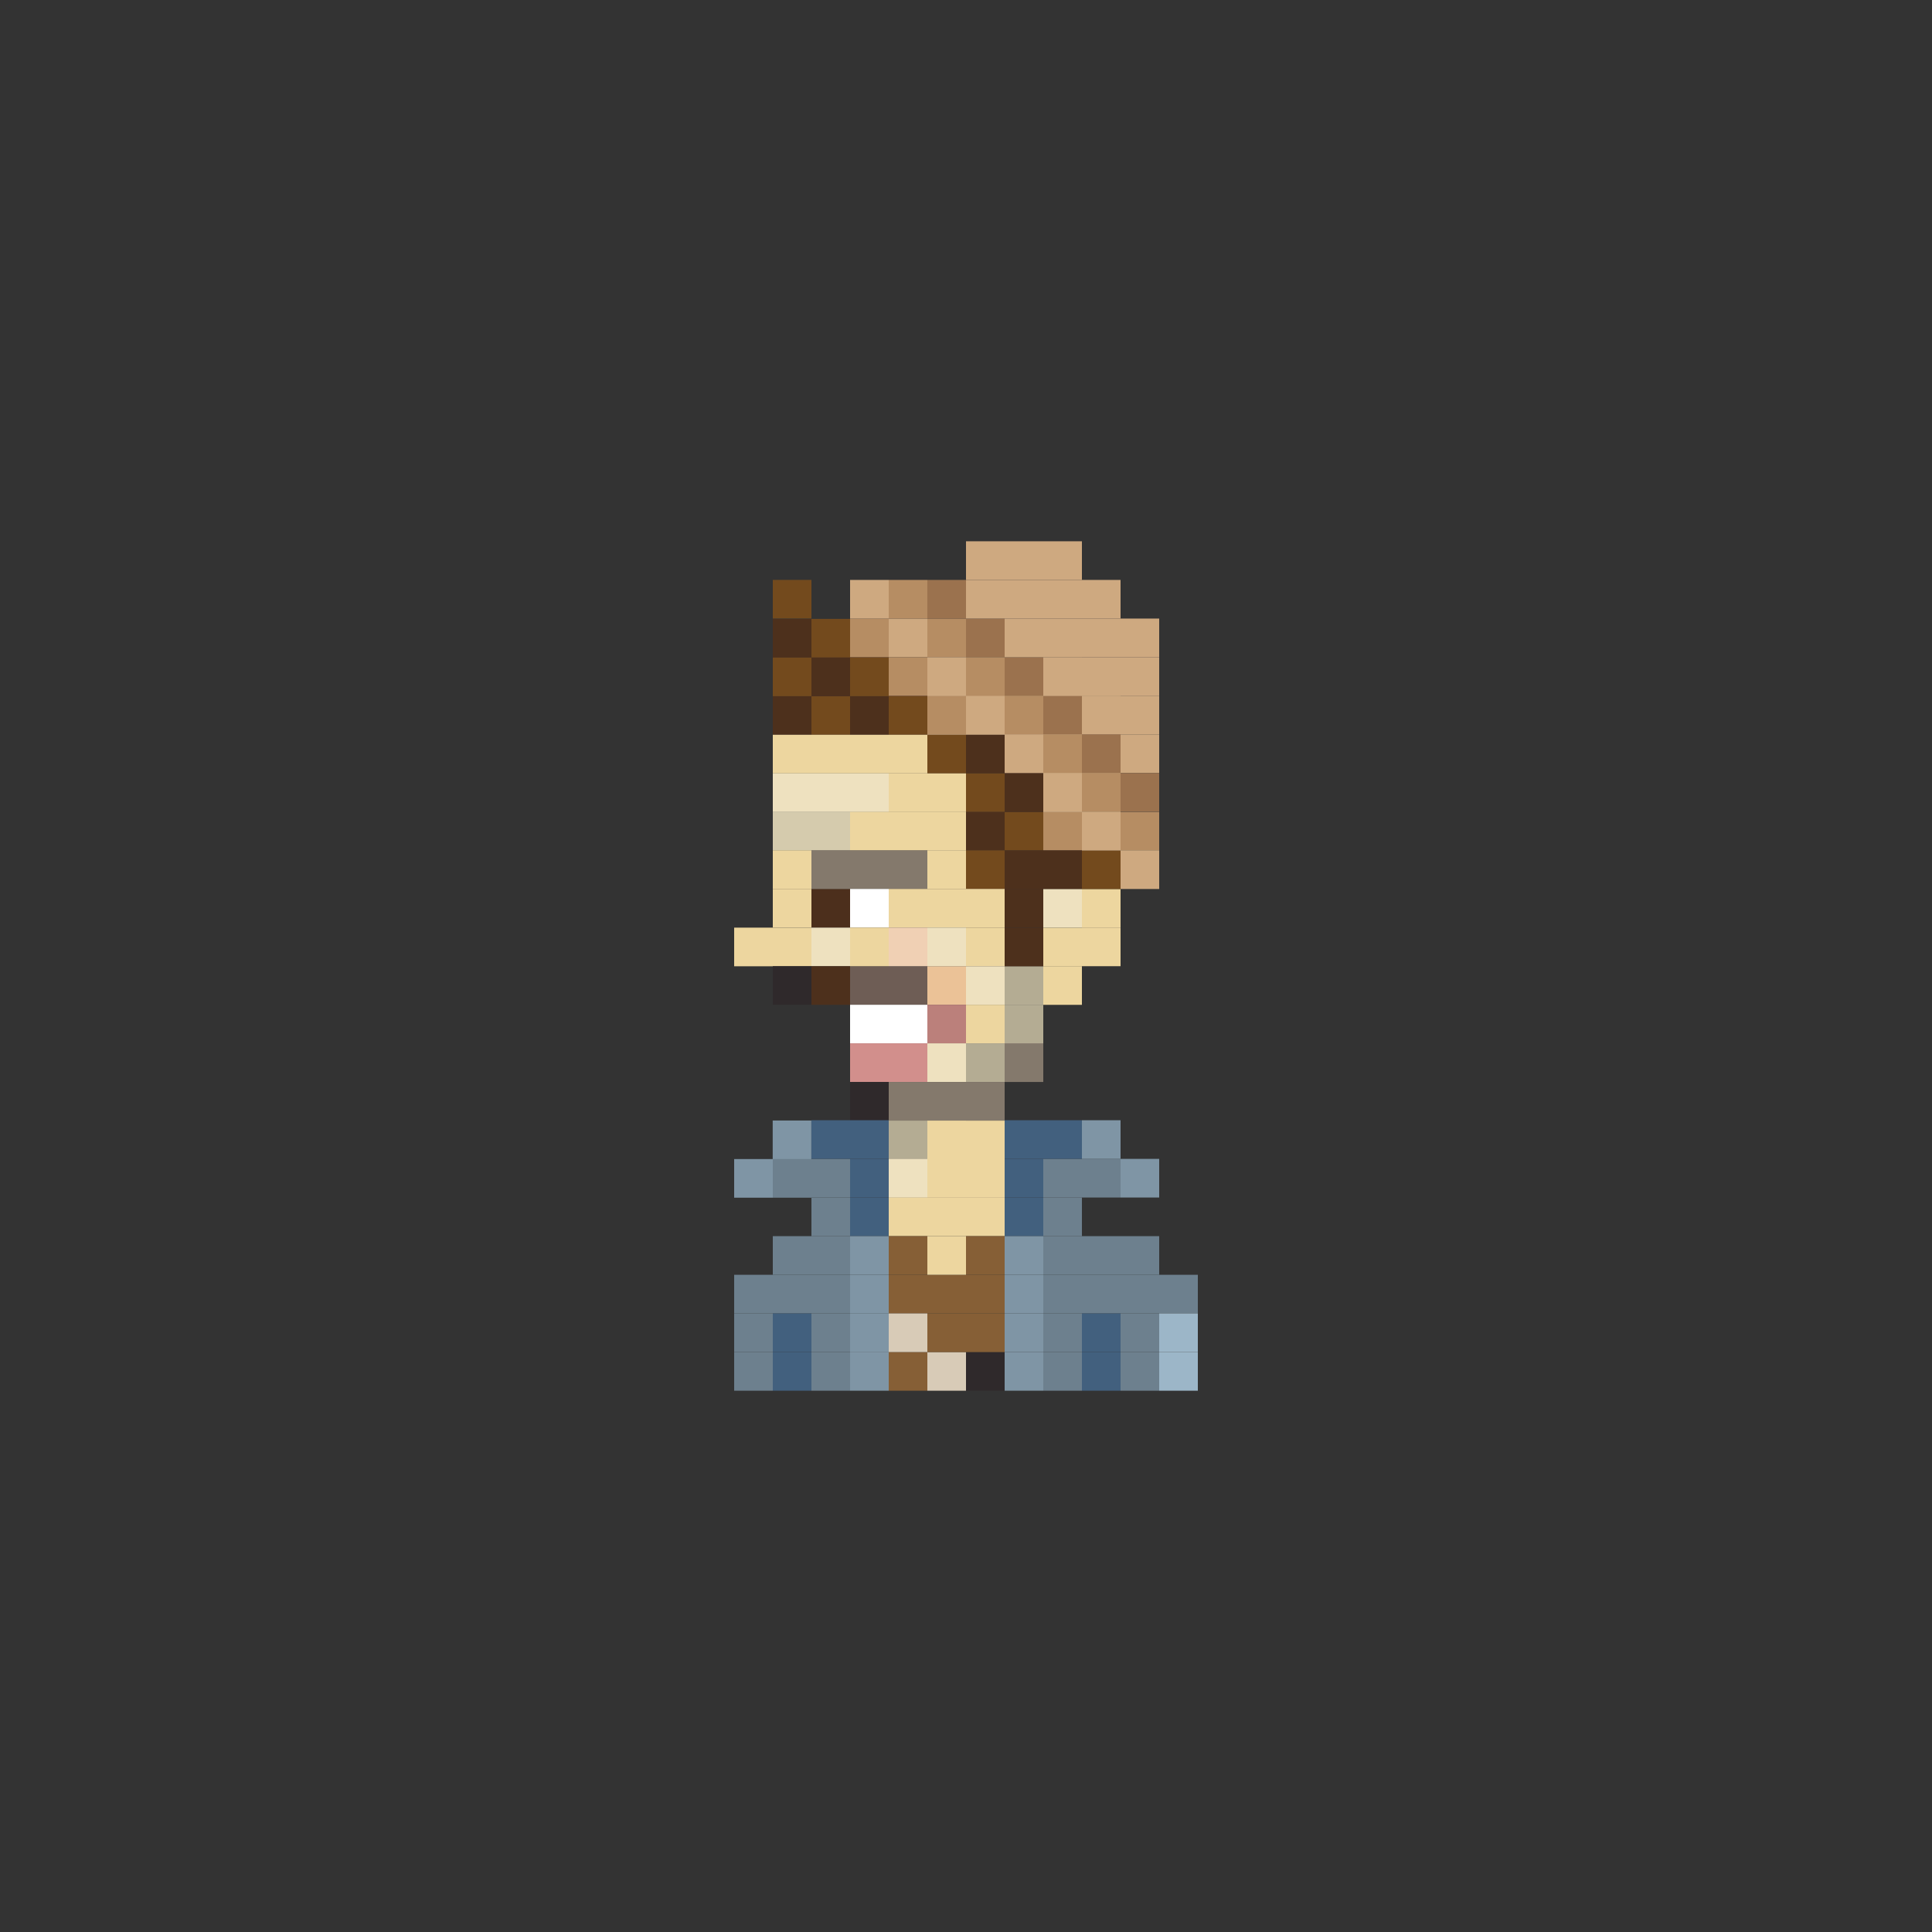 <?xml version="1.0" encoding="utf-8"?>
<!-- Generator: Adobe Illustrator 16.0.0, SVG Export Plug-In . SVG Version: 6.00 Build 0)  -->
<!DOCTYPE svg PUBLIC "-//W3C//DTD SVG 1.1//EN" "http://www.w3.org/Graphics/SVG/1.1/DTD/svg11.dtd">
<svg version="1.1" id="Layer_1" xmlns="http://www.w3.org/2000/svg" xmlns:xlink="http://www.w3.org/1999/xlink" x="0px" y="0px"
	 width="300px" height="300px" viewBox="0 0 300 300" enable-background="new 0 0 300 300" xml:space="preserve">
<rect x="0" y="0" width="300" height="300" fill="#333333" stroke="none"/>
<g>
	<rect x="168" y="144.031" fill="#EDD69F" width="6" height="6"/>
	<rect x="168" y="138.043" fill="#EDD69F" width="6" height="6"/>
	<rect x="120" y="96.105" fill="#4D301C" width="6" height="6"/>
	<rect x="120" y="90.047" fill="#734A1D" width="6" height="6"/>
	<rect x="126" y="96.105" fill="#734A1D" width="6" height="6"/>
	<rect x="132" y="96.105" fill="#4D301C" width="6" height="6"/>
	<rect x="120" y="108.094" fill="#4D301C" width="6" height="6"/>
	<rect x="126" y="108.094" fill="#734A1D" width="6" height="6"/>
	<rect x="132" y="108.094" fill="#4D301C" width="6" height="6"/>
	<rect x="138" y="108.094" fill="#734A1D" width="6" height="6"/>
	<rect x="144" y="108.094" fill="#CEA980" width="6" height="6"/>
	<rect x="150" y="108.094" fill="#CEA980" width="6" height="6"/>
	<rect x="120" y="114.094" fill="#EDD69F" width="6" height="6"/>
	<rect x="126" y="114.094" fill="#EDD69F" width="6" height="6"/>
	<rect x="132" y="114.094" fill="#EDD69F" width="6" height="6"/>
	<rect x="138" y="114.094" fill="#EDD69F" width="6" height="6"/>
	<rect x="144" y="114.094" fill="#734A1D" width="6" height="6"/>
	<rect x="150" y="114.094" fill="#4D301C" width="6" height="6"/>
	<rect x="120" y="120.094" fill="#EEE1BF" width="6" height="6"/>
	<rect x="126" y="120.094" fill="#EEE1BF" width="6" height="6"/>
	<rect x="120" y="126.07" fill="#D5CBAD" width="6" height="6"/>
	<rect x="126" y="126.07" fill="#D5CBAD" width="6" height="6"/>
	<rect x="120" y="138.031" fill="#EDD69F" width="6" height="6"/>
	<rect x="126" y="138.031" fill="#4C2F1C" width="6" height="6"/>
	<rect x="120" y="144.043" fill="#EDD69F" width="6" height="6"/>
	<rect x="126" y="144.043" fill="#EEE1BF" width="6" height="6"/>
	<rect x="120" y="150.031" fill="#2F292B" width="6" height="6"/>
	<rect x="114" y="144.043" fill="#EDD69F" width="6" height="6"/>
	<rect x="126" y="150.031" fill="#4D301C" width="6" height="6"/>
	<rect x="138" y="150.031" fill="#6E5D55" width="6" height="6"/>
	<rect x="132" y="150.031" fill="#6E5D55" width="6" height="6"/>
	<rect x="144" y="150.031" fill="#EBC297" width="6" height="6"/>
	<rect x="156" y="150.031" fill="#B4AC93" width="6" height="6"/>
	<rect x="150" y="150.031" fill="#EEE1BF" width="6" height="6"/>
	<rect x="138" y="156.02" fill="#FFFFFF" width="6" height="6"/>
	<rect x="132" y="156.02" fill="#FFFFFF" width="6" height="6"/>
	<rect x="144" y="156.02" fill="#BB807B" width="6" height="6"/>
	<rect x="150" y="156.02" fill="#EDD69F" width="6" height="6"/>
	<rect x="138" y="162.008" fill="#D28F8C" width="6" height="6"/>
	<rect x="132" y="162.008" fill="#D28F8C" width="6" height="6"/>
	<rect x="144" y="162.008" fill="#EEE1BF" width="6" height="6"/>
	<rect x="150" y="162.008" fill="#B4AC93" width="6" height="6"/>
	<rect x="138" y="168.008" fill="#84796C" width="6" height="6"/>
	<rect x="132" y="168.008" fill="#2F292B" width="6" height="6"/>
	<rect x="144" y="168.008" fill="#84796C" width="6" height="6"/>
	<rect x="138" y="174.008" fill="#B4AC93" width="6" height="6"/>
	<rect x="144" y="174.008" fill="#EDD69F" width="6" height="6"/>
	<rect x="150" y="174.008" fill="#EDD69F" width="6" height="6"/>
	<rect x="138" y="179.977" fill="#EEE1BF" width="6" height="6"/>
	<rect x="144" y="179.977" fill="#EDD69F" width="6" height="6"/>
	<rect x="150" y="179.977" fill="#EDD69F" width="6" height="6"/>
	<rect x="150" y="168.008" fill="#84796C" width="6" height="6"/>
	<rect x="162" y="150.031" fill="#EDD69F" width="6" height="6"/>
	<rect x="156" y="144.043" fill="#4D301C" width="6" height="6"/>
	<rect x="162" y="144.043" fill="#EDD69F" width="6" height="6"/>
	<rect x="156" y="162.008" fill="#84796C" width="6" height="6"/>
	<rect x="156" y="156.02" fill="#B4AC93" width="6" height="6"/>
	<rect x="156" y="138.031" fill="#4D301C" width="6" height="6"/>
	<rect x="162" y="138.031" fill="#EEE1BF" width="6" height="6"/>
	<rect x="156" y="126.07" fill="#734A1D" width="6" height="6"/>
	<rect x="162" y="126.07" fill="#B68D63" width="6" height="6"/>
	<rect x="132" y="120.094" fill="#EEE1BF" width="6" height="6"/>
	<rect x="138" y="120.094" fill="#EDD69F" width="6" height="6"/>
	<rect x="144" y="120.094" fill="#EDD69F" width="6" height="6"/>
	<rect x="150" y="120.094" fill="#734A1D" width="6" height="6"/>
	<rect x="132" y="126.07" fill="#EDD69F" width="6" height="6"/>
	<rect x="138" y="126.07" fill="#EDD69F" width="6" height="6"/>
	<rect x="144" y="126.07" fill="#EDD69F" width="6" height="6"/>
	<rect x="150" y="126.07" fill="#4D301C" width="6" height="6"/>
	<rect x="120" y="132.043" fill="#EDD69F" width="6" height="6"/>
	<rect x="126" y="132.043" fill="#84796C" width="6" height="6"/>
	<rect x="156" y="132.043" fill="#4D301C" width="6" height="6"/>
	<rect x="162" y="132.043" fill="#4D301C" width="6" height="6"/>
	<rect x="168" y="132.043" fill="#734A1D" width="6" height="6"/>
	<rect x="132" y="132.043" fill="#84796C" width="6" height="6"/>
	<rect x="138" y="132.043" fill="#84796C" width="6" height="6"/>
	<rect x="144" y="132.043" fill="#EDD69F" width="6" height="6"/>
	<rect x="150" y="132.043" fill="#734A1D" width="6" height="6"/>
	<rect x="132" y="138.031" fill="#FFFFFF" width="6" height="6"/>
	<rect x="138" y="138.031" fill="#EDD69F" width="6" height="6"/>
	<rect x="144" y="138.031" fill="#EDD69F" width="6" height="6"/>
	<rect x="150" y="138.031" fill="#EDD69F" width="6" height="6"/>
	<rect x="132" y="144.031" fill="#EDD69F" width="6" height="6"/>
	<rect x="138" y="144.031" fill="#F0D0B4" width="6" height="6"/>
	<rect x="144" y="144.031" fill="#EEE1BF" width="6" height="6"/>
	<rect x="150" y="144.031" fill="#EDD69F" width="6" height="6"/>
	<rect x="156" y="108.094" fill="#CEA980" width="6" height="6"/>
	<rect x="162" y="108.094" fill="#CEA980" width="6" height="6"/>
	<rect x="120" y="102.105" fill="#734A1D" width="6" height="6"/>
	<rect x="126" y="102.105" fill="#4D301C" width="6" height="6"/>
	<rect x="132" y="102.105" fill="#734A1D" width="6" height="6"/>
	<rect x="138" y="102.105" fill="#4D301C" width="6" height="6"/>
	<rect x="144" y="102.105" fill="#CEA980" width="6" height="6"/>
	<rect x="150" y="102.105" fill="#CEA980" width="6" height="6"/>
	<rect x="156" y="102.105" fill="#CEA980" width="6" height="6"/>
	<rect x="162" y="102.105" fill="#CEA980" width="6" height="6"/>
	<rect x="168" y="108.047" fill="#CEA980" width="6" height="6"/>
	<rect x="156" y="114.094" fill="#4D301C" width="6" height="6"/>
	<rect x="162" y="114.094" fill="#CEA980" width="6" height="6"/>
	<rect x="156" y="120.094" fill="#4D301C" width="6" height="6"/>
	<rect x="162" y="120.094" fill="#CEA980" width="6" height="6"/>
	<rect x="168" y="114.094" fill="#CEA980" width="6" height="6"/>
	<rect x="168" y="120.094" fill="#CEA980" width="6" height="6"/>
	<rect x="168" y="126.07" fill="#CEA980" width="6" height="6"/>
	<rect x="174" y="126.07" fill="#B68D63" width="6" height="6"/>
	<rect x="174" y="132.043" fill="#CEA980" width="6" height="6"/>
	<rect x="138" y="185.949" fill="#EDD69F" width="6" height="6"/>
	<rect x="144" y="185.949" fill="#EDD69F" width="6" height="6"/>
	<rect x="156" y="179.949" fill="#42607E" width="6" height="6"/>
	<rect x="156" y="173.949" fill="#42607E" width="6" height="6"/>
	<rect x="162" y="179.949" fill="#6D808E" width="6" height="6"/>
	<rect x="162" y="173.949" fill="#42607E" width="6" height="6"/>
	<rect x="168" y="179.949" fill="#6D808E" width="6" height="6"/>
	<rect x="168" y="173.949" fill="#7F95A5" width="6" height="6"/>
	<rect x="174" y="179.949" fill="#7F95A5" width="6" height="6"/>
	<rect x="156" y="185.949" fill="#42607E" width="6" height="6"/>
	<rect x="150" y="185.949" fill="#EDD69F" width="6" height="6"/>
	<rect x="132" y="185.949" fill="#42607E" width="6" height="6"/>
	<rect x="126" y="185.949" fill="#6D808E" width="6" height="6"/>
	<rect x="132" y="179.949" fill="#42607E" width="6" height="6"/>
	<rect x="126" y="179.949" fill="#6D808E" width="6" height="6"/>
	<rect x="126" y="173.949" fill="#42607E" width="6" height="6"/>
	<rect x="132" y="173.949" fill="#42607E" width="6" height="6"/>
	<rect x="120" y="179.977" fill="#6D808E" width="6" height="6"/>
	<rect x="114" y="179.977" fill="#7F95A5" width="6" height="6"/>
	<rect x="119.984" y="173.992" fill="#7F95A5" width="6" height="6"/>
	<rect x="162" y="185.949" fill="#6D808E" width="6" height="6"/>
	<rect x="138" y="197.949" fill="#865F36" width="6" height="6"/>
	<rect x="144" y="197.949" fill="#865F36" width="6" height="6"/>
	<rect x="156" y="197.949" fill="#7F95A5" width="6" height="6"/>
	<rect x="150" y="197.949" fill="#865F36" width="6" height="6"/>
	<rect x="132" y="197.949" fill="#7F95A5" width="6" height="6"/>
	<rect x="132" y="203.949" fill="#6D808E" width="6" height="6"/>
	<rect x="126" y="197.949" fill="#6D808E" width="6" height="6"/>
	<rect x="120" y="197.949" fill="#6D808E" width="6" height="6"/>
	<rect x="162" y="197.949" fill="#6D808E" width="6" height="6"/>
	<rect x="168" y="197.949" fill="#6D808E" width="6" height="6"/>
	<rect x="174" y="197.949" fill="#6D808E" width="6" height="6"/>
	<rect x="180" y="197.949" fill="#6D808E" width="6" height="6"/>
	<rect x="138" y="209.949" fill="#865F36" width="6" height="6"/>
	<rect x="144" y="209.949" fill="#D8CBB7" width="6" height="6"/>
	<rect x="156" y="209.949" fill="#7F95A5" width="6" height="6"/>
	<rect x="150" y="209.949" fill="#2F292B" width="6" height="6"/>
	<rect x="132" y="209.949" fill="#7F95A5" width="6" height="6"/>
	<rect x="126" y="209.949" fill="#6D808E" width="6" height="6"/>
	<rect x="120" y="209.949" fill="#42607E" width="6" height="6"/>
	<rect x="162" y="209.949" fill="#6D808E" width="6" height="6"/>
	<rect x="168" y="209.949" fill="#42607E" width="6" height="6"/>
	<rect x="174" y="209.949" fill="#6D808E" width="6" height="6"/>
	<rect x="180" y="209.949" fill="#9CB6C8" width="6" height="6"/>
	<rect x="138" y="191.949" fill="#865F36" width="6" height="6"/>
	<rect x="144" y="191.949" fill="#EDD69F" width="6" height="6"/>
	<rect x="156" y="191.949" fill="#7F95A5" width="6" height="6"/>
	<rect x="150" y="191.949" fill="#865F36" width="6" height="6"/>
	<rect x="132" y="191.949" fill="#7F95A5" width="6" height="6"/>
	<rect x="126" y="191.949" fill="#6D808E" width="6" height="6"/>
	<rect x="120" y="191.949" fill="#6D808E" width="6" height="6"/>
	<rect x="162" y="191.949" fill="#6D808E" width="6" height="6"/>
	<rect x="168" y="191.949" fill="#6D808E" width="6" height="6"/>
	<rect x="174" y="191.949" fill="#6D808E" width="6" height="6"/>
	<rect x="138" y="203.949" fill="#D8CBB7" width="6" height="6"/>
	<rect x="144" y="203.949" fill="#865F36" width="6" height="6"/>
	<rect x="156" y="203.949" fill="#7F95A5" width="6" height="6"/>
	<rect x="150" y="203.949" fill="#865F36" width="6" height="6"/>
	<rect x="132" y="203.949" fill="#7F95A5" width="6" height="6"/>
	<rect x="126" y="203.949" fill="#6D808E" width="6" height="6"/>
	<rect x="120" y="203.949" fill="#42607E" width="6" height="6"/>
	<rect x="114" y="197.949" fill="#6D808E" width="6" height="6"/>
	<rect x="114" y="209.949" fill="#6D808E" width="6" height="6"/>
	<rect x="114" y="203.949" fill="#6D808E" width="6" height="6"/>
	<rect x="162" y="203.949" fill="#6D808E" width="6" height="6"/>
	<rect x="168" y="203.949" fill="#42607E" width="6" height="6"/>
	<rect x="174" y="203.949" fill="#6D808E" width="6" height="6"/>
	<rect x="180" y="203.949" fill="#9CB6C8" width="6" height="6"/>
	<rect x="132" y="96.051" fill="#B68D63" width="6" height="6"/>
	<rect x="132" y="90.051" fill="#CEA980" width="6" height="6"/>
	<rect x="138" y="96.051" fill="#CEA980" width="6" height="6"/>
	<rect x="144" y="96.051" fill="#B68D63" width="6" height="6"/>
	<rect x="150" y="96.051" fill="#9B724E" width="6" height="6"/>
	<rect x="144" y="108.039" fill="#B68D63" width="6" height="6"/>
	<rect x="150" y="108.039" fill="#CEA980" width="6" height="6"/>
	<rect x="156" y="108.039" fill="#B68D63" width="6" height="6"/>
	<rect x="156" y="114.039" fill="#CEA980" width="6" height="6"/>
	<rect x="162" y="108.039" fill="#9B724E" width="6" height="6"/>
	<rect x="168" y="108.039" fill="#CEA980" width="6" height="6"/>
	<rect x="138" y="102.051" fill="#B68D63" width="6" height="6"/>
	<rect x="144" y="102.051" fill="#CEA980" width="6" height="6"/>
	<rect x="150" y="102.051" fill="#B68D63" width="6" height="6"/>
	<rect x="156" y="102.051" fill="#9B724E" width="6" height="6"/>
	<rect x="162" y="102.051" fill="#CEA980" width="6" height="6"/>
	<rect x="156" y="96.051" fill="#CEA980" width="6" height="6"/>
	<rect x="144" y="90.051" fill="#9B724E" width="6" height="6"/>
	<rect x="138" y="90.051" fill="#B68D63" width="6" height="6"/>
	<rect x="162" y="96.051" fill="#CEA980" width="6" height="6"/>
	<rect x="150" y="90.051" fill="#CEA980" width="6" height="6"/>
	<rect x="156" y="90.051" fill="#CEA980" width="6" height="6"/>
	<rect x="162" y="90.051" fill="#CEA980" width="6" height="6"/>
	<rect x="150" y="84.051" fill="#CEA980" width="6" height="6"/>
	<rect x="156" y="84.051" fill="#CEA980" width="6" height="6"/>
	<rect x="162" y="84.051" fill="#CEA980" width="6" height="6"/>
	<rect x="168" y="102.051" fill="#CEA980" width="6" height="6"/>
	<rect x="174" y="108.039" fill="#CEA980" width="6" height="6"/>
	<rect x="174" y="102.051" fill="#CEA980" width="6" height="6"/>
	<rect x="168" y="96.051" fill="#CEA980" width="6" height="6"/>
	<rect x="174" y="96.051" fill="#CEA980" width="6" height="6"/>
	<rect x="168" y="90.051" fill="#CEA980" width="6" height="6"/>
	<rect x="162" y="114.039" fill="#B68D63" width="6" height="6"/>
	<rect x="168" y="114.039" fill="#9B724E" width="6" height="6"/>
	<rect x="162" y="120.039" fill="#CEA980" width="6" height="6"/>
	<rect x="168" y="120.039" fill="#B68D63" width="6" height="6"/>
	<rect x="174" y="114.039" fill="#CEA980" width="6" height="6"/>
	<rect x="174" y="120.039" fill="#9B724E" width="6" height="6"/>
</g>
</svg>
